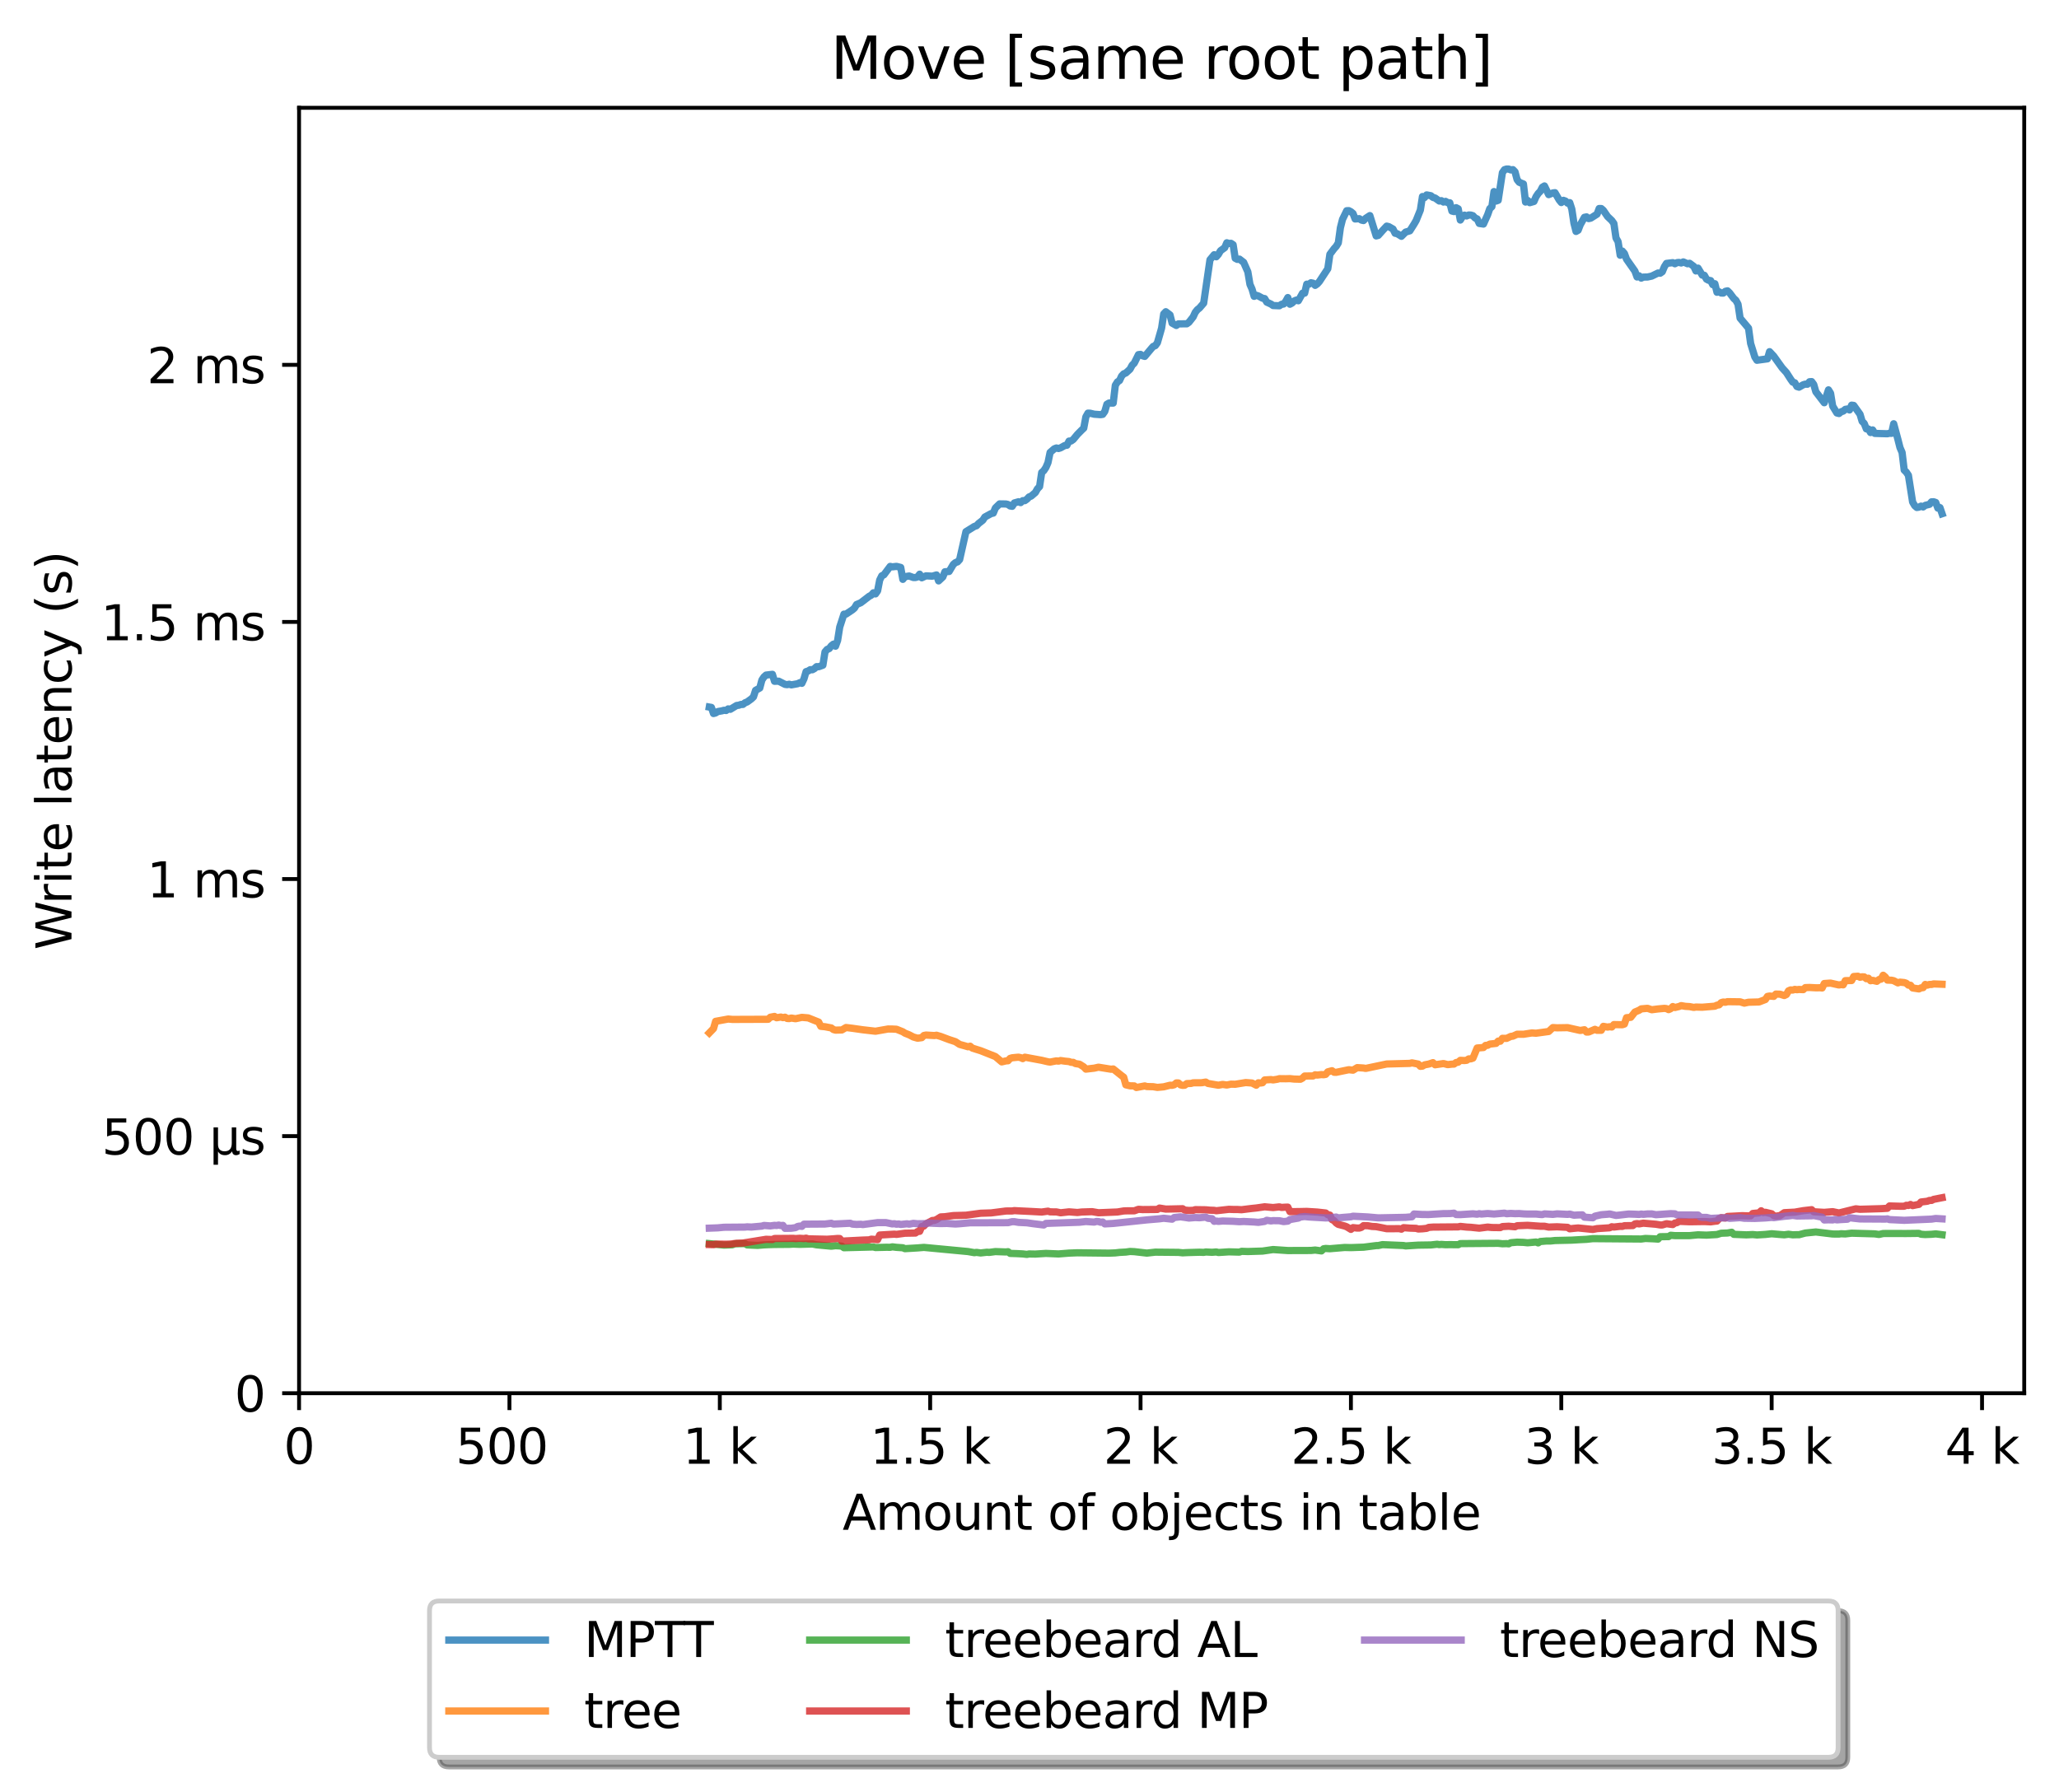 <?xml version="1.0" encoding="utf-8" standalone="no"?>
<!DOCTYPE svg PUBLIC "-//W3C//DTD SVG 1.1//EN"
  "http://www.w3.org/Graphics/SVG/1.1/DTD/svg11.dtd">
<svg xmlns:xlink="http://www.w3.org/1999/xlink" width="426.229pt" height="371.002pt" viewBox="0 0 426.229 371.002" xmlns="http://www.w3.org/2000/svg" version="1.1">
 <defs>
  <style type="text/css">*{stroke-linejoin: round; stroke-linecap: butt}</style>
 </defs>
 <g id="figure_1">
  <g id="patch_1">
   <path d="M 0 371.002 
L 426.229 371.002 
L 426.229 0 
L 0 0 
z
" style="fill: #ffffff"/>
  </g>
  <g id="axes_1">
   <g id="patch_2">
    <path d="M 61.909 288.43 
L 419.029 288.43 
L 419.029 22.318 
L 61.909 22.318 
z
" style="fill: #ffffff"/>
   </g>
   <g id="matplotlib.axis_1">
    <g id="xtick_1">
     <g id="line2d_1">
      <defs>
       <path id="mce66c0c9d0" d="M 0 0 
L 0 3.5 
" style="stroke: #000000; stroke-width: 0.8"/>
      </defs>
      <g>
       <use xlink:href="#mce66c0c9d0" x="61.909" y="288.43" style="stroke: #000000; stroke-width: 0.8"/>
      </g>
     </g>
     <g id="text_1">
      <!-- 0 -->
      <g transform="translate(58.728 303.029) scale(0.1 -0.1)">
       <defs>
        <path id="DejaVuSans-30" d="M 2034 4250 
Q 1547 4250 1301 3770 
Q 1056 3291 1056 2328 
Q 1056 1369 1301 889 
Q 1547 409 2034 409 
Q 2525 409 2770 889 
Q 3016 1369 3016 2328 
Q 3016 3291 2770 3770 
Q 2525 4250 2034 4250 
z
M 2034 4750 
Q 2819 4750 3233 4129 
Q 3647 3509 3647 2328 
Q 3647 1150 3233 529 
Q 2819 -91 2034 -91 
Q 1250 -91 836 529 
Q 422 1150 422 2328 
Q 422 3509 836 4129 
Q 1250 4750 2034 4750 
z
" transform="scale(0.016)"/>
       </defs>
       <use xlink:href="#DejaVuSans-30"/>
      </g>
     </g>
    </g>
    <g id="xtick_2">
     <g id="line2d_2">
      <g>
       <use xlink:href="#mce66c0c9d0" x="105.458" y="288.43" style="stroke: #000000; stroke-width: 0.8"/>
      </g>
     </g>
     <g id="text_2">
      <!-- 500  -->
      <g transform="translate(94.325 303.029) scale(0.1 -0.1)">
       <defs>
        <path id="DejaVuSans-35" d="M 691 4666 
L 3169 4666 
L 3169 4134 
L 1269 4134 
L 1269 2991 
Q 1406 3038 1543 3061 
Q 1681 3084 1819 3084 
Q 2600 3084 3056 2656 
Q 3513 2228 3513 1497 
Q 3513 744 3044 326 
Q 2575 -91 1722 -91 
Q 1428 -91 1123 -41 
Q 819 9 494 109 
L 494 744 
Q 775 591 1075 516 
Q 1375 441 1709 441 
Q 2250 441 2565 725 
Q 2881 1009 2881 1497 
Q 2881 1984 2565 2268 
Q 2250 2553 1709 2553 
Q 1456 2553 1204 2497 
Q 953 2441 691 2322 
L 691 4666 
z
" transform="scale(0.016)"/>
        <path id="DejaVuSans-20" transform="scale(0.016)"/>
       </defs>
       <use xlink:href="#DejaVuSans-35"/>
       <use xlink:href="#DejaVuSans-30" transform="translate(63.623 0)"/>
       <use xlink:href="#DejaVuSans-30" transform="translate(127.246 0)"/>
       <use xlink:href="#DejaVuSans-20" transform="translate(190.869 0)"/>
      </g>
     </g>
    </g>
    <g id="xtick_3">
     <g id="line2d_3">
      <g>
       <use xlink:href="#mce66c0c9d0" x="149.007" y="288.43" style="stroke: #000000; stroke-width: 0.8"/>
      </g>
     </g>
     <g id="text_3">
      <!-- 1 k -->
      <g transform="translate(141.341 303.029) scale(0.1 -0.1)">
       <defs>
        <path id="DejaVuSans-31" d="M 794 531 
L 1825 531 
L 1825 4091 
L 703 3866 
L 703 4441 
L 1819 4666 
L 2450 4666 
L 2450 531 
L 3481 531 
L 3481 0 
L 794 0 
L 794 531 
z
" transform="scale(0.016)"/>
        <path id="DejaVuSans-6b" d="M 581 4863 
L 1159 4863 
L 1159 1991 
L 2875 3500 
L 3609 3500 
L 1753 1863 
L 3688 0 
L 2938 0 
L 1159 1709 
L 1159 0 
L 581 0 
L 581 4863 
z
" transform="scale(0.016)"/>
       </defs>
       <use xlink:href="#DejaVuSans-31"/>
       <use xlink:href="#DejaVuSans-20" transform="translate(63.623 0)"/>
       <use xlink:href="#DejaVuSans-6b" transform="translate(95.41 0)"/>
      </g>
     </g>
    </g>
    <g id="xtick_4">
     <g id="line2d_4">
      <g>
       <use xlink:href="#mce66c0c9d0" x="192.555" y="288.43" style="stroke: #000000; stroke-width: 0.8"/>
      </g>
     </g>
     <g id="text_4">
      <!-- 1.5 k -->
      <g transform="translate(180.119 303.029) scale(0.1 -0.1)">
       <defs>
        <path id="DejaVuSans-2e" d="M 684 794 
L 1344 794 
L 1344 0 
L 684 0 
L 684 794 
z
" transform="scale(0.016)"/>
       </defs>
       <use xlink:href="#DejaVuSans-31"/>
       <use xlink:href="#DejaVuSans-2e" transform="translate(63.623 0)"/>
       <use xlink:href="#DejaVuSans-35" transform="translate(95.41 0)"/>
       <use xlink:href="#DejaVuSans-20" transform="translate(159.033 0)"/>
       <use xlink:href="#DejaVuSans-6b" transform="translate(190.82 0)"/>
      </g>
     </g>
    </g>
    <g id="xtick_5">
     <g id="line2d_5">
      <g>
       <use xlink:href="#mce66c0c9d0" x="236.104" y="288.43" style="stroke: #000000; stroke-width: 0.8"/>
      </g>
     </g>
     <g id="text_5">
      <!-- 2 k -->
      <g transform="translate(228.438 303.029) scale(0.1 -0.1)">
       <defs>
        <path id="DejaVuSans-32" d="M 1228 531 
L 3431 531 
L 3431 0 
L 469 0 
L 469 531 
Q 828 903 1448 1529 
Q 2069 2156 2228 2338 
Q 2531 2678 2651 2914 
Q 2772 3150 2772 3378 
Q 2772 3750 2511 3984 
Q 2250 4219 1831 4219 
Q 1534 4219 1204 4116 
Q 875 4013 500 3803 
L 500 4441 
Q 881 4594 1212 4672 
Q 1544 4750 1819 4750 
Q 2544 4750 2975 4387 
Q 3406 4025 3406 3419 
Q 3406 3131 3298 2873 
Q 3191 2616 2906 2266 
Q 2828 2175 2409 1742 
Q 1991 1309 1228 531 
z
" transform="scale(0.016)"/>
       </defs>
       <use xlink:href="#DejaVuSans-32"/>
       <use xlink:href="#DejaVuSans-20" transform="translate(63.623 0)"/>
       <use xlink:href="#DejaVuSans-6b" transform="translate(95.41 0)"/>
      </g>
     </g>
    </g>
    <g id="xtick_6">
     <g id="line2d_6">
      <g>
       <use xlink:href="#mce66c0c9d0" x="279.652" y="288.43" style="stroke: #000000; stroke-width: 0.8"/>
      </g>
     </g>
     <g id="text_6">
      <!-- 2.5 k -->
      <g transform="translate(267.216 303.029) scale(0.1 -0.1)">
       <use xlink:href="#DejaVuSans-32"/>
       <use xlink:href="#DejaVuSans-2e" transform="translate(63.623 0)"/>
       <use xlink:href="#DejaVuSans-35" transform="translate(95.41 0)"/>
       <use xlink:href="#DejaVuSans-20" transform="translate(159.033 0)"/>
       <use xlink:href="#DejaVuSans-6b" transform="translate(190.82 0)"/>
      </g>
     </g>
    </g>
    <g id="xtick_7">
     <g id="line2d_7">
      <g>
       <use xlink:href="#mce66c0c9d0" x="323.201" y="288.43" style="stroke: #000000; stroke-width: 0.8"/>
      </g>
     </g>
     <g id="text_7">
      <!-- 3 k -->
      <g transform="translate(315.535 303.029) scale(0.1 -0.1)">
       <defs>
        <path id="DejaVuSans-33" d="M 2597 2516 
Q 3050 2419 3304 2112 
Q 3559 1806 3559 1356 
Q 3559 666 3084 287 
Q 2609 -91 1734 -91 
Q 1441 -91 1130 -33 
Q 819 25 488 141 
L 488 750 
Q 750 597 1062 519 
Q 1375 441 1716 441 
Q 2309 441 2620 675 
Q 2931 909 2931 1356 
Q 2931 1769 2642 2001 
Q 2353 2234 1838 2234 
L 1294 2234 
L 1294 2753 
L 1863 2753 
Q 2328 2753 2575 2939 
Q 2822 3125 2822 3475 
Q 2822 3834 2567 4026 
Q 2313 4219 1838 4219 
Q 1578 4219 1281 4162 
Q 984 4106 628 3988 
L 628 4550 
Q 988 4650 1302 4700 
Q 1616 4750 1894 4750 
Q 2613 4750 3031 4423 
Q 3450 4097 3450 3541 
Q 3450 3153 3228 2886 
Q 3006 2619 2597 2516 
z
" transform="scale(0.016)"/>
       </defs>
       <use xlink:href="#DejaVuSans-33"/>
       <use xlink:href="#DejaVuSans-20" transform="translate(63.623 0)"/>
       <use xlink:href="#DejaVuSans-6b" transform="translate(95.41 0)"/>
      </g>
     </g>
    </g>
    <g id="xtick_8">
     <g id="line2d_8">
      <g>
       <use xlink:href="#mce66c0c9d0" x="366.749" y="288.43" style="stroke: #000000; stroke-width: 0.8"/>
      </g>
     </g>
     <g id="text_8">
      <!-- 3.5 k -->
      <g transform="translate(354.313 303.029) scale(0.1 -0.1)">
       <use xlink:href="#DejaVuSans-33"/>
       <use xlink:href="#DejaVuSans-2e" transform="translate(63.623 0)"/>
       <use xlink:href="#DejaVuSans-35" transform="translate(95.41 0)"/>
       <use xlink:href="#DejaVuSans-20" transform="translate(159.033 0)"/>
       <use xlink:href="#DejaVuSans-6b" transform="translate(190.82 0)"/>
      </g>
     </g>
    </g>
    <g id="xtick_9">
     <g id="line2d_9">
      <g>
       <use xlink:href="#mce66c0c9d0" x="410.298" y="288.43" style="stroke: #000000; stroke-width: 0.8"/>
      </g>
     </g>
     <g id="text_9">
      <!-- 4 k -->
      <g transform="translate(402.632 303.029) scale(0.1 -0.1)">
       <defs>
        <path id="DejaVuSans-34" d="M 2419 4116 
L 825 1625 
L 2419 1625 
L 2419 4116 
z
M 2253 4666 
L 3047 4666 
L 3047 1625 
L 3713 1625 
L 3713 1100 
L 3047 1100 
L 3047 0 
L 2419 0 
L 2419 1100 
L 313 1100 
L 313 1709 
L 2253 4666 
z
" transform="scale(0.016)"/>
       </defs>
       <use xlink:href="#DejaVuSans-34"/>
       <use xlink:href="#DejaVuSans-20" transform="translate(63.623 0)"/>
       <use xlink:href="#DejaVuSans-6b" transform="translate(95.41 0)"/>
      </g>
     </g>
    </g>
    <g id="text_10">
     <!-- Amount of objects in table -->
     <g transform="translate(174.411 316.707) scale(0.1 -0.1)">
      <defs>
       <path id="DejaVuSans-41" d="M 2188 4044 
L 1331 1722 
L 3047 1722 
L 2188 4044 
z
M 1831 4666 
L 2547 4666 
L 4325 0 
L 3669 0 
L 3244 1197 
L 1141 1197 
L 716 0 
L 50 0 
L 1831 4666 
z
" transform="scale(0.016)"/>
       <path id="DejaVuSans-6d" d="M 3328 2828 
Q 3544 3216 3844 3400 
Q 4144 3584 4550 3584 
Q 5097 3584 5394 3201 
Q 5691 2819 5691 2113 
L 5691 0 
L 5113 0 
L 5113 2094 
Q 5113 2597 4934 2840 
Q 4756 3084 4391 3084 
Q 3944 3084 3684 2787 
Q 3425 2491 3425 1978 
L 3425 0 
L 2847 0 
L 2847 2094 
Q 2847 2600 2669 2842 
Q 2491 3084 2119 3084 
Q 1678 3084 1418 2786 
Q 1159 2488 1159 1978 
L 1159 0 
L 581 0 
L 581 3500 
L 1159 3500 
L 1159 2956 
Q 1356 3278 1631 3431 
Q 1906 3584 2284 3584 
Q 2666 3584 2933 3390 
Q 3200 3197 3328 2828 
z
" transform="scale(0.016)"/>
       <path id="DejaVuSans-6f" d="M 1959 3097 
Q 1497 3097 1228 2736 
Q 959 2375 959 1747 
Q 959 1119 1226 758 
Q 1494 397 1959 397 
Q 2419 397 2687 759 
Q 2956 1122 2956 1747 
Q 2956 2369 2687 2733 
Q 2419 3097 1959 3097 
z
M 1959 3584 
Q 2709 3584 3137 3096 
Q 3566 2609 3566 1747 
Q 3566 888 3137 398 
Q 2709 -91 1959 -91 
Q 1206 -91 779 398 
Q 353 888 353 1747 
Q 353 2609 779 3096 
Q 1206 3584 1959 3584 
z
" transform="scale(0.016)"/>
       <path id="DejaVuSans-75" d="M 544 1381 
L 544 3500 
L 1119 3500 
L 1119 1403 
Q 1119 906 1312 657 
Q 1506 409 1894 409 
Q 2359 409 2629 706 
Q 2900 1003 2900 1516 
L 2900 3500 
L 3475 3500 
L 3475 0 
L 2900 0 
L 2900 538 
Q 2691 219 2414 64 
Q 2138 -91 1772 -91 
Q 1169 -91 856 284 
Q 544 659 544 1381 
z
M 1991 3584 
L 1991 3584 
z
" transform="scale(0.016)"/>
       <path id="DejaVuSans-6e" d="M 3513 2113 
L 3513 0 
L 2938 0 
L 2938 2094 
Q 2938 2591 2744 2837 
Q 2550 3084 2163 3084 
Q 1697 3084 1428 2787 
Q 1159 2491 1159 1978 
L 1159 0 
L 581 0 
L 581 3500 
L 1159 3500 
L 1159 2956 
Q 1366 3272 1645 3428 
Q 1925 3584 2291 3584 
Q 2894 3584 3203 3211 
Q 3513 2838 3513 2113 
z
" transform="scale(0.016)"/>
       <path id="DejaVuSans-74" d="M 1172 4494 
L 1172 3500 
L 2356 3500 
L 2356 3053 
L 1172 3053 
L 1172 1153 
Q 1172 725 1289 603 
Q 1406 481 1766 481 
L 2356 481 
L 2356 0 
L 1766 0 
Q 1100 0 847 248 
Q 594 497 594 1153 
L 594 3053 
L 172 3053 
L 172 3500 
L 594 3500 
L 594 4494 
L 1172 4494 
z
" transform="scale(0.016)"/>
       <path id="DejaVuSans-66" d="M 2375 4863 
L 2375 4384 
L 1825 4384 
Q 1516 4384 1395 4259 
Q 1275 4134 1275 3809 
L 1275 3500 
L 2222 3500 
L 2222 3053 
L 1275 3053 
L 1275 0 
L 697 0 
L 697 3053 
L 147 3053 
L 147 3500 
L 697 3500 
L 697 3744 
Q 697 4328 969 4595 
Q 1241 4863 1831 4863 
L 2375 4863 
z
" transform="scale(0.016)"/>
       <path id="DejaVuSans-62" d="M 3116 1747 
Q 3116 2381 2855 2742 
Q 2594 3103 2138 3103 
Q 1681 3103 1420 2742 
Q 1159 2381 1159 1747 
Q 1159 1113 1420 752 
Q 1681 391 2138 391 
Q 2594 391 2855 752 
Q 3116 1113 3116 1747 
z
M 1159 2969 
Q 1341 3281 1617 3432 
Q 1894 3584 2278 3584 
Q 2916 3584 3314 3078 
Q 3713 2572 3713 1747 
Q 3713 922 3314 415 
Q 2916 -91 2278 -91 
Q 1894 -91 1617 61 
Q 1341 213 1159 525 
L 1159 0 
L 581 0 
L 581 4863 
L 1159 4863 
L 1159 2969 
z
" transform="scale(0.016)"/>
       <path id="DejaVuSans-6a" d="M 603 3500 
L 1178 3500 
L 1178 -63 
Q 1178 -731 923 -1031 
Q 669 -1331 103 -1331 
L -116 -1331 
L -116 -844 
L 38 -844 
Q 366 -844 484 -692 
Q 603 -541 603 -63 
L 603 3500 
z
M 603 4863 
L 1178 4863 
L 1178 4134 
L 603 4134 
L 603 4863 
z
" transform="scale(0.016)"/>
       <path id="DejaVuSans-65" d="M 3597 1894 
L 3597 1613 
L 953 1613 
Q 991 1019 1311 708 
Q 1631 397 2203 397 
Q 2534 397 2845 478 
Q 3156 559 3463 722 
L 3463 178 
Q 3153 47 2828 -22 
Q 2503 -91 2169 -91 
Q 1331 -91 842 396 
Q 353 884 353 1716 
Q 353 2575 817 3079 
Q 1281 3584 2069 3584 
Q 2775 3584 3186 3129 
Q 3597 2675 3597 1894 
z
M 3022 2063 
Q 3016 2534 2758 2815 
Q 2500 3097 2075 3097 
Q 1594 3097 1305 2825 
Q 1016 2553 972 2059 
L 3022 2063 
z
" transform="scale(0.016)"/>
       <path id="DejaVuSans-63" d="M 3122 3366 
L 3122 2828 
Q 2878 2963 2633 3030 
Q 2388 3097 2138 3097 
Q 1578 3097 1268 2742 
Q 959 2388 959 1747 
Q 959 1106 1268 751 
Q 1578 397 2138 397 
Q 2388 397 2633 464 
Q 2878 531 3122 666 
L 3122 134 
Q 2881 22 2623 -34 
Q 2366 -91 2075 -91 
Q 1284 -91 818 406 
Q 353 903 353 1747 
Q 353 2603 823 3093 
Q 1294 3584 2113 3584 
Q 2378 3584 2631 3529 
Q 2884 3475 3122 3366 
z
" transform="scale(0.016)"/>
       <path id="DejaVuSans-73" d="M 2834 3397 
L 2834 2853 
Q 2591 2978 2328 3040 
Q 2066 3103 1784 3103 
Q 1356 3103 1142 2972 
Q 928 2841 928 2578 
Q 928 2378 1081 2264 
Q 1234 2150 1697 2047 
L 1894 2003 
Q 2506 1872 2764 1633 
Q 3022 1394 3022 966 
Q 3022 478 2636 193 
Q 2250 -91 1575 -91 
Q 1294 -91 989 -36 
Q 684 19 347 128 
L 347 722 
Q 666 556 975 473 
Q 1284 391 1588 391 
Q 1994 391 2212 530 
Q 2431 669 2431 922 
Q 2431 1156 2273 1281 
Q 2116 1406 1581 1522 
L 1381 1569 
Q 847 1681 609 1914 
Q 372 2147 372 2553 
Q 372 3047 722 3315 
Q 1072 3584 1716 3584 
Q 2034 3584 2315 3537 
Q 2597 3491 2834 3397 
z
" transform="scale(0.016)"/>
       <path id="DejaVuSans-69" d="M 603 3500 
L 1178 3500 
L 1178 0 
L 603 0 
L 603 3500 
z
M 603 4863 
L 1178 4863 
L 1178 4134 
L 603 4134 
L 603 4863 
z
" transform="scale(0.016)"/>
       <path id="DejaVuSans-61" d="M 2194 1759 
Q 1497 1759 1228 1600 
Q 959 1441 959 1056 
Q 959 750 1161 570 
Q 1363 391 1709 391 
Q 2188 391 2477 730 
Q 2766 1069 2766 1631 
L 2766 1759 
L 2194 1759 
z
M 3341 1997 
L 3341 0 
L 2766 0 
L 2766 531 
Q 2569 213 2275 61 
Q 1981 -91 1556 -91 
Q 1019 -91 701 211 
Q 384 513 384 1019 
Q 384 1609 779 1909 
Q 1175 2209 1959 2209 
L 2766 2209 
L 2766 2266 
Q 2766 2663 2505 2880 
Q 2244 3097 1772 3097 
Q 1472 3097 1187 3025 
Q 903 2953 641 2809 
L 641 3341 
Q 956 3463 1253 3523 
Q 1550 3584 1831 3584 
Q 2591 3584 2966 3190 
Q 3341 2797 3341 1997 
z
" transform="scale(0.016)"/>
       <path id="DejaVuSans-6c" d="M 603 4863 
L 1178 4863 
L 1178 0 
L 603 0 
L 603 4863 
z
" transform="scale(0.016)"/>
      </defs>
      <use xlink:href="#DejaVuSans-41"/>
      <use xlink:href="#DejaVuSans-6d" transform="translate(68.408 0)"/>
      <use xlink:href="#DejaVuSans-6f" transform="translate(165.82 0)"/>
      <use xlink:href="#DejaVuSans-75" transform="translate(227.002 0)"/>
      <use xlink:href="#DejaVuSans-6e" transform="translate(290.381 0)"/>
      <use xlink:href="#DejaVuSans-74" transform="translate(353.76 0)"/>
      <use xlink:href="#DejaVuSans-20" transform="translate(392.969 0)"/>
      <use xlink:href="#DejaVuSans-6f" transform="translate(424.756 0)"/>
      <use xlink:href="#DejaVuSans-66" transform="translate(485.938 0)"/>
      <use xlink:href="#DejaVuSans-20" transform="translate(521.143 0)"/>
      <use xlink:href="#DejaVuSans-6f" transform="translate(552.93 0)"/>
      <use xlink:href="#DejaVuSans-62" transform="translate(614.111 0)"/>
      <use xlink:href="#DejaVuSans-6a" transform="translate(677.588 0)"/>
      <use xlink:href="#DejaVuSans-65" transform="translate(705.371 0)"/>
      <use xlink:href="#DejaVuSans-63" transform="translate(766.895 0)"/>
      <use xlink:href="#DejaVuSans-74" transform="translate(821.875 0)"/>
      <use xlink:href="#DejaVuSans-73" transform="translate(861.084 0)"/>
      <use xlink:href="#DejaVuSans-20" transform="translate(913.184 0)"/>
      <use xlink:href="#DejaVuSans-69" transform="translate(944.971 0)"/>
      <use xlink:href="#DejaVuSans-6e" transform="translate(972.754 0)"/>
      <use xlink:href="#DejaVuSans-20" transform="translate(1036.133 0)"/>
      <use xlink:href="#DejaVuSans-74" transform="translate(1067.92 0)"/>
      <use xlink:href="#DejaVuSans-61" transform="translate(1107.129 0)"/>
      <use xlink:href="#DejaVuSans-62" transform="translate(1168.408 0)"/>
      <use xlink:href="#DejaVuSans-6c" transform="translate(1231.885 0)"/>
      <use xlink:href="#DejaVuSans-65" transform="translate(1259.668 0)"/>
     </g>
    </g>
   </g>
   <g id="matplotlib.axis_2">
    <g id="ytick_1">
     <g id="line2d_10">
      <defs>
       <path id="m3e8bad5f72" d="M 0 0 
L -3.5 0 
" style="stroke: #000000; stroke-width: 0.8"/>
      </defs>
      <g>
       <use xlink:href="#m3e8bad5f72" x="61.909" y="288.43" style="stroke: #000000; stroke-width: 0.8"/>
      </g>
     </g>
     <g id="text_11">
      <!-- 0 -->
      <g transform="translate(48.547 292.229) scale(0.1 -0.1)">
       <use xlink:href="#DejaVuSans-30"/>
      </g>
     </g>
    </g>
    <g id="ytick_2">
     <g id="line2d_11">
      <g>
       <use xlink:href="#m3e8bad5f72" x="61.909" y="235.206" style="stroke: #000000; stroke-width: 0.8"/>
      </g>
     </g>
     <g id="text_12">
      <!-- 500 µs -->
      <g transform="translate(21.072 239.005) scale(0.1 -0.1)">
       <defs>
        <path id="DejaVuSans-b5" d="M 544 -1331 
L 544 3500 
L 1119 3500 
L 1119 1325 
Q 1119 872 1334 640 
Q 1550 409 1972 409 
Q 2434 409 2667 671 
Q 2900 934 2900 1459 
L 2900 3500 
L 3475 3500 
L 3475 806 
Q 3475 619 3529 530 
Q 3584 441 3700 441 
Q 3728 441 3778 458 
Q 3828 475 3916 513 
L 3916 50 
Q 3788 -22 3673 -56 
Q 3559 -91 3450 -91 
Q 3234 -91 3106 31 
Q 2978 153 2931 403 
Q 2775 156 2548 32 
Q 2322 -91 2016 -91 
Q 1697 -91 1473 31 
Q 1250 153 1119 397 
L 1119 -1331 
L 544 -1331 
z
" transform="scale(0.016)"/>
       </defs>
       <use xlink:href="#DejaVuSans-35"/>
       <use xlink:href="#DejaVuSans-30" transform="translate(63.623 0)"/>
       <use xlink:href="#DejaVuSans-30" transform="translate(127.246 0)"/>
       <use xlink:href="#DejaVuSans-20" transform="translate(190.869 0)"/>
       <use xlink:href="#DejaVuSans-b5" transform="translate(222.656 0)"/>
       <use xlink:href="#DejaVuSans-73" transform="translate(286.279 0)"/>
      </g>
     </g>
    </g>
    <g id="ytick_3">
     <g id="line2d_12">
      <g>
       <use xlink:href="#m3e8bad5f72" x="61.909" y="181.981" style="stroke: #000000; stroke-width: 0.8"/>
      </g>
     </g>
     <g id="text_13">
      <!-- 1 ms -->
      <g transform="translate(30.419 185.781) scale(0.1 -0.1)">
       <use xlink:href="#DejaVuSans-31"/>
       <use xlink:href="#DejaVuSans-20" transform="translate(63.623 0)"/>
       <use xlink:href="#DejaVuSans-6d" transform="translate(95.41 0)"/>
       <use xlink:href="#DejaVuSans-73" transform="translate(192.822 0)"/>
      </g>
     </g>
    </g>
    <g id="ytick_4">
     <g id="line2d_13">
      <g>
       <use xlink:href="#m3e8bad5f72" x="61.909" y="128.757" style="stroke: #000000; stroke-width: 0.8"/>
      </g>
     </g>
     <g id="text_14">
      <!-- 1.5 ms -->
      <g transform="translate(20.878 132.556) scale(0.1 -0.1)">
       <use xlink:href="#DejaVuSans-31"/>
       <use xlink:href="#DejaVuSans-2e" transform="translate(63.623 0)"/>
       <use xlink:href="#DejaVuSans-35" transform="translate(95.41 0)"/>
       <use xlink:href="#DejaVuSans-20" transform="translate(159.033 0)"/>
       <use xlink:href="#DejaVuSans-6d" transform="translate(190.82 0)"/>
       <use xlink:href="#DejaVuSans-73" transform="translate(288.232 0)"/>
      </g>
     </g>
    </g>
    <g id="ytick_5">
     <g id="line2d_14">
      <g>
       <use xlink:href="#m3e8bad5f72" x="61.909" y="75.533" style="stroke: #000000; stroke-width: 0.8"/>
      </g>
     </g>
     <g id="text_15">
      <!-- 2 ms -->
      <g transform="translate(30.419 79.332) scale(0.1 -0.1)">
       <use xlink:href="#DejaVuSans-32"/>
       <use xlink:href="#DejaVuSans-20" transform="translate(63.623 0)"/>
       <use xlink:href="#DejaVuSans-6d" transform="translate(95.41 0)"/>
       <use xlink:href="#DejaVuSans-73" transform="translate(192.822 0)"/>
      </g>
     </g>
    </g>
    <g id="text_16">
     <!-- Write latency (s) -->
     <g transform="translate(14.798 196.626) rotate(-90) scale(0.1 -0.1)">
      <defs>
       <path id="DejaVuSans-57" d="M 213 4666 
L 850 4666 
L 1831 722 
L 2809 4666 
L 3519 4666 
L 4500 722 
L 5478 4666 
L 6119 4666 
L 4947 0 
L 4153 0 
L 3169 4050 
L 2175 0 
L 1381 0 
L 213 4666 
z
" transform="scale(0.016)"/>
       <path id="DejaVuSans-72" d="M 2631 2963 
Q 2534 3019 2420 3045 
Q 2306 3072 2169 3072 
Q 1681 3072 1420 2755 
Q 1159 2438 1159 1844 
L 1159 0 
L 581 0 
L 581 3500 
L 1159 3500 
L 1159 2956 
Q 1341 3275 1631 3429 
Q 1922 3584 2338 3584 
Q 2397 3584 2469 3576 
Q 2541 3569 2628 3553 
L 2631 2963 
z
" transform="scale(0.016)"/>
       <path id="DejaVuSans-79" d="M 2059 -325 
Q 1816 -950 1584 -1140 
Q 1353 -1331 966 -1331 
L 506 -1331 
L 506 -850 
L 844 -850 
Q 1081 -850 1212 -737 
Q 1344 -625 1503 -206 
L 1606 56 
L 191 3500 
L 800 3500 
L 1894 763 
L 2988 3500 
L 3597 3500 
L 2059 -325 
z
" transform="scale(0.016)"/>
       <path id="DejaVuSans-28" d="M 1984 4856 
Q 1566 4138 1362 3434 
Q 1159 2731 1159 2009 
Q 1159 1288 1364 580 
Q 1569 -128 1984 -844 
L 1484 -844 
Q 1016 -109 783 600 
Q 550 1309 550 2009 
Q 550 2706 781 3412 
Q 1013 4119 1484 4856 
L 1984 4856 
z
" transform="scale(0.016)"/>
       <path id="DejaVuSans-29" d="M 513 4856 
L 1013 4856 
Q 1481 4119 1714 3412 
Q 1947 2706 1947 2009 
Q 1947 1309 1714 600 
Q 1481 -109 1013 -844 
L 513 -844 
Q 928 -128 1133 580 
Q 1338 1288 1338 2009 
Q 1338 2731 1133 3434 
Q 928 4138 513 4856 
z
" transform="scale(0.016)"/>
      </defs>
      <use xlink:href="#DejaVuSans-57"/>
      <use xlink:href="#DejaVuSans-72" transform="translate(94.377 0)"/>
      <use xlink:href="#DejaVuSans-69" transform="translate(135.49 0)"/>
      <use xlink:href="#DejaVuSans-74" transform="translate(163.273 0)"/>
      <use xlink:href="#DejaVuSans-65" transform="translate(202.482 0)"/>
      <use xlink:href="#DejaVuSans-20" transform="translate(264.006 0)"/>
      <use xlink:href="#DejaVuSans-6c" transform="translate(295.793 0)"/>
      <use xlink:href="#DejaVuSans-61" transform="translate(323.576 0)"/>
      <use xlink:href="#DejaVuSans-74" transform="translate(384.855 0)"/>
      <use xlink:href="#DejaVuSans-65" transform="translate(424.064 0)"/>
      <use xlink:href="#DejaVuSans-6e" transform="translate(485.588 0)"/>
      <use xlink:href="#DejaVuSans-63" transform="translate(548.967 0)"/>
      <use xlink:href="#DejaVuSans-79" transform="translate(603.947 0)"/>
      <use xlink:href="#DejaVuSans-20" transform="translate(663.127 0)"/>
      <use xlink:href="#DejaVuSans-28" transform="translate(694.914 0)"/>
      <use xlink:href="#DejaVuSans-73" transform="translate(733.928 0)"/>
      <use xlink:href="#DejaVuSans-29" transform="translate(786.027 0)"/>
     </g>
    </g>
   </g>
   <g id="line2d_15">
    <path d="M 146.829 146.377 
L 147.265 146.452 
L 147.7 147.718 
L 148.136 147.601 
L 148.571 147.316 
L 149.442 147.163 
L 149.877 147.041 
L 150.313 147.092 
L 150.748 146.757 
L 151.184 146.845 
L 152.49 146.053 
L 152.926 146.006 
L 153.361 145.844 
L 153.797 145.833 
L 154.232 145.485 
L 154.668 145.322 
L 155.539 144.688 
L 155.974 144.269 
L 156.41 142.917 
L 157.281 142.437 
L 157.716 140.788 
L 158.152 140.139 
L 158.587 139.757 
L 159.894 139.601 
L 160.329 141.041 
L 161.2 141.024 
L 162.507 141.686 
L 162.942 141.744 
L 163.378 141.653 
L 163.813 141.786 
L 165.119 141.548 
L 165.555 141.337 
L 165.99 141.466 
L 166.426 140.535 
L 166.861 139.045 
L 167.297 138.915 
L 167.732 138.639 
L 168.168 138.655 
L 168.603 138.413 
L 169.039 138.011 
L 169.474 138.029 
L 170.345 137.714 
L 170.781 134.957 
L 171.216 134.452 
L 171.652 134.275 
L 172.087 133.701 
L 172.523 133.359 
L 172.958 133.78 
L 173.394 132.586 
L 173.829 129.826 
L 174.7 127.142 
L 175.136 127.135 
L 176.442 126.263 
L 176.878 125.891 
L 177.313 125.152 
L 178.184 124.785 
L 179.926 123.447 
L 180.361 123.22 
L 180.797 122.728 
L 181.232 122.955 
L 181.668 122.333 
L 182.103 120.084 
L 182.539 119.202 
L 182.974 119 
L 184.281 117.256 
L 184.716 117.355 
L 185.587 117.252 
L 186.458 117.475 
L 186.894 119.94 
L 187.329 119.393 
L 188.2 119.243 
L 189.071 119.562 
L 189.507 119.558 
L 189.942 119.435 
L 190.378 118.872 
L 190.813 119.617 
L 191.684 119.212 
L 192.991 119.281 
L 193.862 119.028 
L 194.297 120.262 
L 195.168 119.449 
L 195.603 118.371 
L 196.474 118.309 
L 197.345 116.847 
L 197.781 116.477 
L 198.216 116.325 
L 198.652 115.848 
L 199.958 110.068 
L 201.7 108.987 
L 202.136 108.847 
L 202.571 108.382 
L 203.442 107.7 
L 203.878 107.032 
L 205.184 106.321 
L 205.62 106.225 
L 206.055 105.163 
L 206.926 104.321 
L 208.233 104.34 
L 208.668 104.441 
L 209.104 104.749 
L 209.539 104.817 
L 209.974 104.121 
L 210.845 103.876 
L 211.281 104.055 
L 211.716 103.648 
L 212.152 103.646 
L 212.587 103.339 
L 213.023 102.88 
L 213.458 102.709 
L 214.329 101.962 
L 214.765 101.194 
L 215.2 100.738 
L 215.636 97.825 
L 216.071 97.443 
L 216.507 96.784 
L 216.942 95.778 
L 217.378 93.665 
L 218.249 92.91 
L 218.684 92.743 
L 219.12 92.854 
L 219.555 92.712 
L 220.426 92.226 
L 220.862 92.177 
L 221.297 91.319 
L 221.733 91.293 
L 222.168 90.983 
L 223.039 89.929 
L 223.91 89.047 
L 224.346 88.636 
L 224.781 86.296 
L 225.216 85.533 
L 225.652 85.545 
L 226.523 85.753 
L 227.829 85.846 
L 228.265 85.784 
L 228.7 85.178 
L 229.136 83.695 
L 229.571 83.441 
L 230.442 83.449 
L 230.878 79.774 
L 231.313 79.071 
L 231.749 78.784 
L 232.184 77.851 
L 232.62 77.389 
L 233.055 77.228 
L 233.926 76.428 
L 234.362 75.608 
L 234.797 75.183 
L 235.668 73.418 
L 236.104 73.367 
L 236.539 73.665 
L 236.975 73.783 
L 238.281 72.221 
L 238.717 71.725 
L 239.152 71.561 
L 239.588 70.967 
L 240.458 67.936 
L 240.894 64.997 
L 241.329 64.535 
L 242.2 65.198 
L 242.636 66.897 
L 243.507 67.38 
L 243.942 67.05 
L 245.684 67.036 
L 246.12 66.719 
L 246.991 65.612 
L 247.426 64.665 
L 247.862 64.117 
L 248.297 63.774 
L 249.168 62.765 
L 250.475 53.78 
L 251.346 52.732 
L 251.781 53.159 
L 252.217 52.656 
L 252.652 51.91 
L 253.523 51.279 
L 253.959 50.262 
L 254.394 50.402 
L 254.83 50.373 
L 255.265 50.665 
L 255.7 53.47 
L 256.136 53.696 
L 256.571 53.638 
L 257.442 54.31 
L 258.313 56.279 
L 258.749 58.867 
L 259.184 59.855 
L 259.62 61.352 
L 260.055 61.13 
L 260.491 61.271 
L 261.362 61.743 
L 261.797 61.815 
L 262.233 62.552 
L 263.104 62.952 
L 263.539 63.252 
L 264.846 63.305 
L 265.281 63 
L 265.717 62.943 
L 266.152 62.392 
L 266.588 61.605 
L 267.023 62.981 
L 267.459 62.745 
L 267.894 62.321 
L 268.33 62.127 
L 268.765 62.265 
L 269.636 60.699 
L 270.072 60.692 
L 270.507 58.831 
L 270.942 58.852 
L 271.378 58.537 
L 271.813 58.628 
L 272.249 59.08 
L 272.684 58.773 
L 273.12 58.288 
L 274.862 55.643 
L 275.297 52.645 
L 276.168 51.483 
L 276.604 51.002 
L 277.039 50.292 
L 277.475 47.132 
L 277.91 45.418 
L 278.781 43.623 
L 279.217 43.611 
L 279.652 43.837 
L 280.088 44.2 
L 280.523 45.334 
L 281.394 45.271 
L 281.83 45.569 
L 282.265 45.657 
L 282.701 45.203 
L 283.572 44.633 
L 284.878 48.842 
L 285.314 48.73 
L 286.184 47.748 
L 287.055 46.813 
L 287.491 46.918 
L 288.362 47.419 
L 288.797 48.292 
L 289.233 48.38 
L 290.104 48.92 
L 290.975 48.047 
L 291.846 47.785 
L 292.717 46.408 
L 293.152 45.658 
L 294.023 43.495 
L 294.459 40.69 
L 294.894 40.898 
L 295.33 40.351 
L 296.201 40.519 
L 296.636 40.872 
L 297.072 40.989 
L 297.943 41.615 
L 298.378 41.542 
L 298.814 41.835 
L 299.249 41.691 
L 299.685 41.957 
L 300.12 41.982 
L 300.556 43.692 
L 300.991 43.803 
L 301.426 42.998 
L 301.862 43.224 
L 302.297 45.555 
L 302.733 44.859 
L 303.168 44.534 
L 303.604 44.708 
L 304.039 44.506 
L 304.475 44.524 
L 304.91 44.656 
L 305.346 45.131 
L 305.781 45.317 
L 306.217 46.258 
L 307.088 46.386 
L 307.959 44.444 
L 308.394 43.201 
L 308.83 42.787 
L 309.265 39.66 
L 309.701 41.625 
L 310.136 41.469 
L 311.007 35.747 
L 311.443 35.127 
L 311.878 34.99 
L 312.314 35.001 
L 312.749 35.177 
L 313.185 35.121 
L 313.62 35.572 
L 314.056 37.198 
L 314.491 37.736 
L 315.362 38.088 
L 315.798 41.829 
L 316.233 41.488 
L 316.668 41.96 
L 317.539 41.71 
L 317.975 40.714 
L 318.41 40.063 
L 318.846 39.612 
L 319.281 38.761 
L 319.717 38.497 
L 320.588 40.292 
L 321.459 39.946 
L 321.894 39.889 
L 322.765 41.392 
L 323.201 41.93 
L 323.636 41.471 
L 324.072 41.629 
L 324.507 42.058 
L 324.943 41.947 
L 325.378 43.283 
L 325.814 46.201 
L 326.249 47.914 
L 326.685 47.667 
L 327.12 46.542 
L 327.991 44.989 
L 328.427 44.9 
L 328.862 45.257 
L 329.298 45.163 
L 330.604 44.332 
L 331.04 43.169 
L 331.475 43.173 
L 331.91 43.559 
L 332.781 44.824 
L 333.652 45.657 
L 334.088 46.269 
L 334.523 49.263 
L 334.959 50.031 
L 335.394 52.842 
L 335.83 51.973 
L 336.265 52.47 
L 336.701 53.651 
L 338.443 56.135 
L 338.878 57.342 
L 339.314 57.102 
L 339.749 57.577 
L 340.185 57.365 
L 341.056 57.348 
L 341.927 57.156 
L 343.233 56.518 
L 343.669 56.564 
L 344.104 56.257 
L 344.54 55.22 
L 344.975 54.533 
L 346.281 54.377 
L 346.717 54.604 
L 347.152 54.368 
L 347.588 54.329 
L 348.023 54.446 
L 348.459 54.22 
L 349.33 54.602 
L 349.765 54.509 
L 350.636 55.158 
L 351.072 56.095 
L 351.507 55.509 
L 352.378 56.955 
L 352.814 56.994 
L 353.249 57.783 
L 353.685 58.024 
L 354.12 58.095 
L 354.556 58.935 
L 354.991 58.736 
L 355.427 60.508 
L 355.862 60.405 
L 356.298 60.662 
L 356.733 60.675 
L 357.169 60.309 
L 357.604 60.209 
L 358.04 60.631 
L 358.911 61.789 
L 359.346 62.179 
L 359.782 62.98 
L 360.217 65.867 
L 361.959 67.937 
L 362.394 71.099 
L 363.265 73.906 
L 363.701 74.584 
L 365.878 74.29 
L 366.314 72.804 
L 367.185 73.737 
L 368.927 76.17 
L 369.798 77.128 
L 370.669 78.489 
L 371.104 79.102 
L 371.54 79.249 
L 371.975 80.017 
L 372.411 80.155 
L 373.282 79.656 
L 373.717 79.526 
L 374.153 79.545 
L 374.588 79.03 
L 375.024 79.001 
L 375.459 79.597 
L 375.895 81.109 
L 377.636 83.379 
L 378.507 80.712 
L 378.943 81.414 
L 379.378 84.075 
L 380.249 85.498 
L 380.685 85.61 
L 381.12 85.243 
L 381.556 85.116 
L 381.991 84.748 
L 382.427 84.671 
L 382.862 84.871 
L 383.298 83.881 
L 383.733 83.934 
L 385.04 85.766 
L 385.475 87.226 
L 385.911 87.671 
L 386.346 88.788 
L 386.782 88.814 
L 387.217 89.546 
L 387.653 89.006 
L 388.088 89.724 
L 390.701 89.799 
L 391.137 89.698 
L 391.572 89.717 
L 392.007 87.729 
L 392.878 90.953 
L 393.314 92.672 
L 393.749 93.677 
L 394.185 97.32 
L 394.62 97.747 
L 395.056 98.395 
L 395.927 103.941 
L 396.362 104.682 
L 396.798 105.061 
L 397.233 104.993 
L 397.669 104.782 
L 398.104 104.955 
L 398.54 104.621 
L 399.411 104.411 
L 399.846 103.892 
L 400.282 103.876 
L 400.717 104.028 
L 401.153 105.196 
L 401.588 105.087 
L 402.024 106.36 
L 402.024 106.36 
" clip-path="url(#p6caca36471)" style="fill: none; stroke: #1f77b4; stroke-opacity: 0.8; stroke-width: 1.5; stroke-linecap: square"/>
   </g>
   <g id="line2d_16">
    <path d="M 146.829 213.845 
L 147.7 212.945 
L 148.136 211.442 
L 150.748 210.965 
L 151.619 211.046 
L 159.023 211.017 
L 159.458 210.594 
L 160.329 210.423 
L 160.765 210.703 
L 161.636 210.555 
L 162.071 210.68 
L 162.507 210.587 
L 162.942 210.847 
L 163.378 210.876 
L 163.813 210.762 
L 164.684 210.903 
L 165.99 210.62 
L 167.297 210.729 
L 169.474 211.599 
L 169.91 212.474 
L 170.781 212.562 
L 172.087 212.811 
L 172.523 213.144 
L 172.958 213.263 
L 174.265 213.228 
L 175.136 212.721 
L 176.442 212.881 
L 178.62 213.19 
L 181.232 213.489 
L 183.845 213.027 
L 184.716 213.038 
L 185.587 213.082 
L 186.894 213.605 
L 187.329 213.889 
L 188.2 214.233 
L 189.071 214.687 
L 189.942 214.935 
L 190.813 214.823 
L 191.249 214.373 
L 191.684 214.283 
L 193.426 214.386 
L 193.862 214.318 
L 194.732 214.571 
L 196.474 215.226 
L 197.781 215.653 
L 198.652 216.222 
L 199.523 216.457 
L 200.394 216.712 
L 200.829 216.59 
L 201.265 216.978 
L 203.007 217.524 
L 206.055 218.733 
L 207.362 219.841 
L 208.233 219.632 
L 208.668 219.605 
L 209.104 219.113 
L 209.539 218.988 
L 210.41 218.901 
L 210.845 218.866 
L 211.281 218.957 
L 211.716 219.162 
L 212.152 218.865 
L 215.636 219.51 
L 216.942 219.817 
L 217.378 219.877 
L 218.684 219.625 
L 219.12 219.685 
L 219.555 219.558 
L 220.426 219.685 
L 221.297 219.77 
L 221.733 219.928 
L 222.168 219.93 
L 222.604 220.182 
L 223.475 220.319 
L 224.346 220.87 
L 224.781 221.336 
L 226.523 221.135 
L 227.394 220.935 
L 230.007 221.359 
L 230.442 221.303 
L 232.184 222.689 
L 232.62 223.018 
L 233.055 224.588 
L 233.926 224.793 
L 234.797 224.808 
L 235.233 225.14 
L 236.975 224.815 
L 237.41 224.943 
L 238.717 224.975 
L 239.588 225.121 
L 240.894 225 
L 242.2 224.673 
L 242.636 224.686 
L 243.071 224.574 
L 243.507 224.197 
L 243.942 224.199 
L 244.378 224.596 
L 244.813 224.698 
L 245.249 224.665 
L 245.684 224.33 
L 246.555 224.3 
L 246.991 224.17 
L 248.733 224.156 
L 249.604 224.017 
L 250.039 224.301 
L 252.217 224.669 
L 253.088 224.503 
L 253.959 224.626 
L 254.83 224.448 
L 255.7 224.471 
L 257.878 224.118 
L 259.184 224.213 
L 260.055 224.667 
L 260.491 224.165 
L 260.926 224.219 
L 261.362 224.152 
L 261.797 223.577 
L 263.104 223.5 
L 263.539 223.572 
L 264.41 223.433 
L 264.846 223.312 
L 266.152 223.329 
L 267.023 223.302 
L 267.894 223.395 
L 269.201 223.431 
L 269.636 223.195 
L 270.072 222.763 
L 271.813 222.751 
L 272.249 222.507 
L 272.684 222.566 
L 273.555 222.462 
L 273.991 222.5 
L 274.426 222.424 
L 274.862 221.899 
L 275.733 221.666 
L 276.168 221.982 
L 276.604 222 
L 279.217 221.457 
L 280.088 221.554 
L 280.959 221.025 
L 282.265 221.107 
L 282.701 221.192 
L 287.055 220.274 
L 291.846 220.147 
L 292.281 220.039 
L 293.588 220.291 
L 294.023 220.757 
L 294.459 220.715 
L 294.894 220.454 
L 295.765 220.29 
L 296.636 219.995 
L 297.072 220.435 
L 298.814 220.18 
L 299.685 220.407 
L 300.556 220.306 
L 300.991 220.294 
L 301.426 219.971 
L 301.862 219.899 
L 302.297 219.517 
L 303.168 219.558 
L 303.604 219.507 
L 304.039 219.218 
L 304.475 219.208 
L 304.91 219.06 
L 305.781 216.962 
L 307.088 216.866 
L 307.523 216.426 
L 307.959 216.403 
L 308.394 216.154 
L 309.701 216.006 
L 310.136 215.536 
L 310.572 215.562 
L 311.007 214.959 
L 311.878 214.976 
L 312.749 214.563 
L 313.185 214.512 
L 314.056 214.114 
L 315.362 214.121 
L 317.104 213.849 
L 317.975 213.903 
L 320.588 213.546 
L 321.459 212.732 
L 322.33 212.785 
L 324.507 212.748 
L 327.12 213.333 
L 327.991 213.182 
L 328.427 213.665 
L 328.862 213.652 
L 330.169 213.097 
L 330.604 213.302 
L 331.475 213.296 
L 331.91 212.478 
L 332.781 212.637 
L 333.217 212.554 
L 333.652 212.617 
L 334.088 212.113 
L 335.83 212.147 
L 336.265 212.008 
L 336.701 210.689 
L 337.572 210.613 
L 338.443 209.513 
L 339.314 209.146 
L 339.749 208.862 
L 341.056 208.75 
L 341.927 209.042 
L 343.233 208.876 
L 344.54 208.757 
L 344.975 208.802 
L 345.411 209.021 
L 345.846 208.828 
L 346.281 208.382 
L 346.717 208.582 
L 347.588 208.37 
L 348.023 208.189 
L 348.894 208.341 
L 349.765 208.392 
L 350.636 208.561 
L 351.072 208.484 
L 352.378 208.52 
L 354.991 208.306 
L 355.427 208.094 
L 355.862 208.027 
L 356.298 207.576 
L 356.733 207.443 
L 357.169 207.498 
L 357.604 207.369 
L 360.217 207.404 
L 361.088 207.676 
L 361.959 207.489 
L 364.136 207.43 
L 365.443 206.93 
L 365.878 206.286 
L 366.314 206.205 
L 367.185 206.274 
L 367.62 205.798 
L 368.491 205.826 
L 369.362 206.1 
L 369.798 205.887 
L 370.233 205.129 
L 370.669 204.937 
L 371.104 204.973 
L 371.54 204.828 
L 371.975 204.896 
L 372.411 204.842 
L 373.282 204.883 
L 373.717 204.461 
L 374.588 204.432 
L 375.895 204.499 
L 376.765 204.49 
L 377.201 204.534 
L 377.636 203.614 
L 378.507 203.552 
L 378.943 203.529 
L 380.685 203.918 
L 381.12 203.829 
L 381.556 203.884 
L 381.991 203.019 
L 383.298 202.995 
L 383.733 202.164 
L 384.604 202.103 
L 385.04 202.319 
L 385.475 202.221 
L 385.911 202.245 
L 386.346 202.612 
L 386.782 202.515 
L 387.217 203.035 
L 387.653 202.955 
L 388.524 203.159 
L 388.959 202.797 
L 389.395 202.712 
L 389.83 201.9 
L 390.266 202.261 
L 390.701 202.906 
L 391.572 202.934 
L 392.007 203.03 
L 392.878 203.482 
L 393.314 203.33 
L 394.185 203.414 
L 394.62 203.557 
L 395.056 203.946 
L 395.491 203.973 
L 395.927 204.531 
L 397.233 204.731 
L 397.669 204.515 
L 398.104 204.465 
L 398.54 203.803 
L 398.975 203.949 
L 399.411 203.807 
L 399.846 203.81 
L 400.282 203.695 
L 402.024 203.765 
L 402.024 203.765 
" clip-path="url(#p6caca36471)" style="fill: none; stroke: #ff7f0e; stroke-opacity: 0.8; stroke-width: 1.5; stroke-linecap: square"/>
   </g>
   <g id="line2d_17">
    <path d="M 146.829 257.459 
L 149.877 257.765 
L 151.619 257.699 
L 152.055 257.498 
L 154.232 257.457 
L 154.668 257.728 
L 155.974 257.79 
L 156.845 257.826 
L 158.152 257.716 
L 159.023 257.677 
L 160.329 257.635 
L 163.378 257.61 
L 164.249 257.56 
L 165.555 257.61 
L 168.168 257.538 
L 169.039 257.71 
L 172.087 257.995 
L 172.958 257.893 
L 173.829 257.942 
L 174.265 257.996 
L 174.7 258.31 
L 180.797 258.153 
L 181.232 258.271 
L 183.41 258.218 
L 184.281 258.224 
L 184.716 258.127 
L 185.587 258.234 
L 186.894 258.321 
L 187.329 258.505 
L 189.942 258.351 
L 191.249 258.242 
L 200.394 259.105 
L 201.7 259.336 
L 202.136 259.274 
L 203.007 259.39 
L 204.313 259.243 
L 204.749 259.282 
L 206.055 259.11 
L 208.233 259.188 
L 208.668 259.133 
L 209.104 259.485 
L 210.41 259.527 
L 211.716 259.593 
L 212.587 259.693 
L 213.023 259.598 
L 214.329 259.624 
L 216.507 259.487 
L 219.12 259.598 
L 221.297 259.425 
L 223.039 259.357 
L 229.571 259.432 
L 230.878 259.38 
L 231.749 259.279 
L 233.055 259.208 
L 233.926 259.087 
L 234.797 259.124 
L 237.41 259.423 
L 239.152 259.228 
L 243.942 259.274 
L 244.813 259.366 
L 245.684 259.319 
L 246.991 259.279 
L 248.297 259.242 
L 249.168 259.276 
L 249.604 259.193 
L 250.91 259.257 
L 251.781 259.188 
L 252.217 259.301 
L 254.394 259.161 
L 256.571 259.22 
L 257.007 259.055 
L 258.313 259.099 
L 261.362 259.003 
L 263.539 258.688 
L 266.588 258.895 
L 271.378 258.878 
L 272.249 258.793 
L 273.555 258.97 
L 273.991 258.53 
L 274.426 258.464 
L 275.297 258.516 
L 278.346 258.258 
L 279.652 258.289 
L 280.959 258.241 
L 282.265 258.201 
L 284.878 257.869 
L 285.314 257.86 
L 286.184 257.67 
L 290.539 257.854 
L 290.975 257.938 
L 293.588 257.773 
L 296.201 257.735 
L 297.507 257.588 
L 297.943 257.669 
L 298.378 257.622 
L 299.249 257.687 
L 300.12 257.669 
L 301.862 257.689 
L 302.297 257.461 
L 310.136 257.397 
L 311.007 257.488 
L 311.878 257.462 
L 312.314 257.508 
L 312.749 257.271 
L 314.056 257.161 
L 315.362 257.202 
L 316.233 257.29 
L 317.975 257.127 
L 318.41 257.313 
L 318.846 257.024 
L 320.152 256.918 
L 321.023 256.914 
L 321.894 256.819 
L 325.378 256.739 
L 327.12 256.635 
L 328.427 256.572 
L 329.733 256.428 
L 339.749 256.508 
L 340.62 256.392 
L 342.362 256.465 
L 343.233 256.525 
L 343.669 256.032 
L 345.411 256.007 
L 345.846 255.733 
L 346.717 255.806 
L 349.765 255.802 
L 351.507 255.638 
L 353.249 255.705 
L 355.427 255.577 
L 356.298 255.311 
L 357.604 255.264 
L 358.475 255.108 
L 358.911 255.541 
L 361.523 255.645 
L 362.83 255.582 
L 363.701 255.667 
L 365.443 255.559 
L 366.749 255.419 
L 368.491 255.571 
L 369.362 255.634 
L 370.233 255.519 
L 371.104 255.636 
L 371.975 255.612 
L 372.411 255.619 
L 373.717 255.271 
L 375.895 255.05 
L 379.378 255.469 
L 380.685 255.478 
L 381.12 255.418 
L 381.991 255.455 
L 383.298 255.302 
L 388.088 255.442 
L 388.959 255.566 
L 389.83 255.369 
L 391.137 255.364 
L 394.62 255.369 
L 397.233 255.338 
L 397.669 255.521 
L 398.54 255.583 
L 399.846 255.529 
L 400.717 255.445 
L 402.024 255.615 
L 402.024 255.615 
" clip-path="url(#p6caca36471)" style="fill: none; stroke: #2ca02c; stroke-opacity: 0.8; stroke-width: 1.5; stroke-linecap: square"/>
   </g>
   <g id="line2d_18">
    <path d="M 146.829 257.657 
L 147.7 257.677 
L 148.136 257.573 
L 149.442 257.57 
L 150.313 257.582 
L 151.184 257.55 
L 152.49 257.387 
L 153.797 257.341 
L 158.587 256.564 
L 159.894 256.614 
L 160.329 256.403 
L 164.249 256.373 
L 164.684 256.418 
L 165.555 256.358 
L 166.426 256.414 
L 166.861 256.328 
L 167.297 256.469 
L 171.216 256.555 
L 172.523 256.468 
L 173.394 256.393 
L 173.829 256.409 
L 174.265 256.946 
L 178.62 256.726 
L 179.926 256.68 
L 180.361 256.54 
L 181.668 256.64 
L 182.103 255.683 
L 185.152 255.502 
L 185.587 255.548 
L 187.329 255.309 
L 189.507 255.271 
L 189.942 254.96 
L 190.378 254.921 
L 190.813 253.918 
L 191.249 253.825 
L 191.684 253.355 
L 192.555 252.916 
L 192.991 252.673 
L 193.426 252.651 
L 193.862 252.478 
L 194.732 251.932 
L 195.603 251.888 
L 197.345 251.655 
L 199.958 251.583 
L 203.007 251.172 
L 203.878 251.144 
L 205.184 251.101 
L 208.233 250.709 
L 209.539 250.698 
L 209.974 250.628 
L 210.845 250.677 
L 213.458 250.802 
L 215.636 250.922 
L 216.942 250.742 
L 217.378 250.885 
L 218.684 250.898 
L 219.555 251.075 
L 221.297 250.883 
L 223.039 251.019 
L 223.91 250.917 
L 226.087 250.846 
L 227.394 251.07 
L 231.313 250.913 
L 232.62 250.696 
L 233.491 250.663 
L 234.797 250.674 
L 235.668 250.356 
L 236.539 250.414 
L 239.588 250.386 
L 240.023 250.099 
L 241.329 250.313 
L 242.636 250.288 
L 244.813 250.237 
L 245.249 250.525 
L 246.12 250.593 
L 246.991 250.571 
L 247.426 250.429 
L 249.604 250.46 
L 250.475 250.541 
L 251.346 250.573 
L 251.781 250.653 
L 254.394 250.36 
L 255.265 250.392 
L 256.136 250.394 
L 257.007 250.443 
L 259.184 250.174 
L 260.055 250.086 
L 261.797 249.836 
L 263.539 249.991 
L 264.846 249.851 
L 265.281 249.969 
L 266.152 249.914 
L 266.588 249.908 
L 267.023 250.838 
L 268.33 250.833 
L 269.201 250.821 
L 270.507 250.792 
L 272.684 250.926 
L 274.426 251.12 
L 274.862 251.479 
L 275.297 251.56 
L 275.733 252.487 
L 276.168 252.705 
L 276.604 253.191 
L 277.039 253.482 
L 278.346 253.811 
L 278.781 253.978 
L 279.652 254.511 
L 280.088 254.147 
L 280.959 254.242 
L 281.394 254.241 
L 281.83 254.094 
L 282.265 253.736 
L 283.136 253.754 
L 284.007 253.903 
L 284.878 253.946 
L 286.184 254.197 
L 287.055 254.375 
L 289.668 254.364 
L 290.104 254.472 
L 290.539 254.16 
L 291.846 254.254 
L 293.152 254.299 
L 293.588 254.435 
L 294.459 254.392 
L 295.33 254.299 
L 295.765 254.101 
L 296.636 254.038 
L 301.862 253.995 
L 302.297 253.894 
L 303.604 254.036 
L 304.475 254.082 
L 306.217 254.265 
L 307.959 254.039 
L 308.83 254.126 
L 310.572 254.149 
L 311.007 253.931 
L 312.314 253.861 
L 313.62 253.972 
L 314.056 253.756 
L 316.233 253.672 
L 318.846 253.858 
L 319.717 253.863 
L 320.588 254.036 
L 322.33 253.974 
L 324.507 254.094 
L 324.943 254.393 
L 325.814 254.299 
L 326.685 254.22 
L 329.733 254.528 
L 330.604 254.355 
L 333.217 254.187 
L 333.652 253.963 
L 334.088 254.033 
L 335.394 253.877 
L 335.83 253.897 
L 336.265 253.751 
L 338.007 253.726 
L 338.443 253.383 
L 338.878 253.315 
L 339.314 253.381 
L 340.185 253.231 
L 342.798 253.456 
L 343.669 253.594 
L 344.104 253.598 
L 344.975 253.339 
L 346.281 253.516 
L 346.717 253.195 
L 347.152 253.122 
L 347.588 252.846 
L 348.459 252.883 
L 349.765 252.936 
L 352.814 252.89 
L 354.12 252.952 
L 354.991 252.83 
L 355.427 252.793 
L 355.862 252.297 
L 356.298 252.083 
L 357.169 252.158 
L 357.604 251.835 
L 359.346 251.748 
L 360.653 251.676 
L 361.959 251.718 
L 362.394 251.704 
L 362.83 251.22 
L 364.136 251.09 
L 364.572 250.662 
L 365.007 251.025 
L 365.443 250.972 
L 366.749 251.28 
L 367.185 251.669 
L 367.62 251.779 
L 368.491 251.649 
L 369.362 251.056 
L 371.54 250.945 
L 373.282 250.639 
L 375.024 250.438 
L 375.459 250.866 
L 377.636 250.988 
L 379.378 250.845 
L 380.685 251.114 
L 384.169 250.254 
L 385.04 250.352 
L 389.395 250.226 
L 390.701 250.148 
L 391.137 249.662 
L 393.314 249.725 
L 394.185 249.719 
L 394.62 249.523 
L 395.056 249.559 
L 395.491 249.353 
L 395.927 249.594 
L 396.798 249.411 
L 397.233 249.338 
L 397.669 248.844 
L 398.975 248.689 
L 399.411 248.515 
L 399.846 248.518 
L 400.282 248.294 
L 402.024 247.955 
L 402.024 247.955 
" clip-path="url(#p6caca36471)" style="fill: none; stroke: #d62728; stroke-opacity: 0.8; stroke-width: 1.5; stroke-linecap: square"/>
   </g>
   <g id="line2d_19">
    <path d="M 146.829 254.261 
L 148.571 254.196 
L 149.877 254.074 
L 154.232 254.037 
L 154.668 253.987 
L 155.539 254.031 
L 157.716 253.834 
L 158.152 253.694 
L 159.458 253.795 
L 160.329 253.677 
L 160.765 253.709 
L 161.2 253.618 
L 161.636 253.724 
L 162.071 253.682 
L 162.507 254.3 
L 163.813 254.278 
L 164.684 254.153 
L 165.119 253.907 
L 165.555 253.828 
L 165.99 253.894 
L 166.426 253.433 
L 170.781 253.404 
L 172.087 253.243 
L 172.523 253.416 
L 176.007 253.242 
L 176.442 253.423 
L 177.313 253.49 
L 178.184 253.451 
L 178.62 253.516 
L 181.668 253.112 
L 183.41 253.116 
L 184.716 253.385 
L 185.152 253.34 
L 185.587 253.449 
L 186.023 253.388 
L 186.458 253.496 
L 187.765 253.356 
L 188.2 253.437 
L 189.071 253.266 
L 189.942 253.347 
L 191.249 253.329 
L 191.684 253.365 
L 192.12 253.202 
L 193.426 253.263 
L 194.732 253.31 
L 196.039 253.283 
L 197.781 253.402 
L 198.652 253.343 
L 200.829 253.147 
L 201.7 253.15 
L 208.668 253.127 
L 209.539 252.913 
L 209.974 252.917 
L 210.845 253.064 
L 212.587 253.15 
L 213.894 253.34 
L 216.071 253.605 
L 216.507 253.279 
L 223.475 253.032 
L 224.781 252.882 
L 226.523 253.005 
L 226.958 252.87 
L 227.394 252.892 
L 227.829 253.036 
L 228.265 252.987 
L 228.7 253.381 
L 230.442 253.282 
L 237.41 252.548 
L 240.023 252.327 
L 240.894 252.211 
L 242.2 252.353 
L 242.636 252.401 
L 243.071 252.058 
L 243.942 251.957 
L 244.378 251.913 
L 245.249 252.031 
L 246.12 252.169 
L 247.426 252.061 
L 248.297 252.106 
L 249.604 251.975 
L 250.039 252.222 
L 250.91 252.298 
L 251.346 252.845 
L 251.781 252.785 
L 252.217 252.858 
L 253.088 252.779 
L 255.265 252.836 
L 256.571 252.925 
L 257.442 252.874 
L 259.62 252.983 
L 260.491 253.059 
L 261.797 252.862 
L 262.233 252.629 
L 263.104 252.766 
L 263.539 252.703 
L 264.41 252.716 
L 264.846 252.721 
L 265.717 252.899 
L 266.588 252.808 
L 267.023 252.48 
L 268.765 252.178 
L 269.201 251.956 
L 270.072 251.855 
L 270.942 251.946 
L 274.426 252.143 
L 275.297 252.12 
L 276.604 251.96 
L 277.039 252.13 
L 277.91 252.042 
L 279.652 251.903 
L 280.088 251.785 
L 283.136 251.938 
L 285.314 252.129 
L 290.975 252.017 
L 292.281 251.902 
L 292.717 251.327 
L 294.459 251.432 
L 295.765 251.438 
L 298.814 251.249 
L 300.12 251.239 
L 300.991 251.155 
L 301.426 251.442 
L 302.297 251.459 
L 304.91 251.287 
L 305.781 251.375 
L 306.217 251.259 
L 306.652 251.34 
L 307.959 251.231 
L 309.265 251.336 
L 311.443 251.15 
L 311.878 251.273 
L 312.749 251.206 
L 313.62 251.259 
L 314.491 251.236 
L 315.362 251.308 
L 316.233 251.344 
L 317.975 251.337 
L 318.846 251.429 
L 319.281 251.449 
L 319.717 251.303 
L 320.588 251.354 
L 321.459 251.408 
L 322.33 251.297 
L 324.507 251.408 
L 324.943 251.345 
L 325.814 251.58 
L 326.685 251.528 
L 327.556 251.507 
L 327.991 251.983 
L 329.733 252.111 
L 330.169 251.776 
L 331.475 251.482 
L 332.781 251.379 
L 333.217 251.322 
L 334.523 251.629 
L 335.394 251.538 
L 337.136 251.333 
L 338.443 251.376 
L 339.314 251.422 
L 339.749 251.343 
L 340.185 251.401 
L 341.056 251.316 
L 341.927 251.309 
L 342.798 251.475 
L 345.846 251.257 
L 346.717 251.291 
L 347.152 251.528 
L 351.507 251.541 
L 351.943 251.947 
L 352.378 252.039 
L 353.249 252.03 
L 354.12 252.243 
L 356.298 252.136 
L 357.604 252.125 
L 358.04 252.226 
L 360.217 252.085 
L 361.088 252.211 
L 363.265 252.245 
L 365.443 252.144 
L 366.749 252.031 
L 367.185 252.083 
L 369.362 251.804 
L 370.233 251.727 
L 371.104 251.617 
L 371.975 251.744 
L 375.024 251.698 
L 375.459 251.651 
L 377.201 251.991 
L 377.636 252.566 
L 378.507 252.535 
L 379.378 252.555 
L 379.814 252.454 
L 380.249 252.547 
L 381.12 252.483 
L 382.427 252.41 
L 382.862 252.092 
L 383.733 252.21 
L 385.04 252.352 
L 390.266 252.384 
L 390.701 252.336 
L 391.137 252.488 
L 392.007 252.528 
L 394.185 252.635 
L 399.846 252.388 
L 400.717 252.254 
L 402.024 252.336 
L 402.024 252.336 
" clip-path="url(#p6caca36471)" style="fill: none; stroke: #9467bd; stroke-opacity: 0.8; stroke-width: 1.5; stroke-linecap: square"/>
   </g>
   <g id="patch_3">
    <path d="M 61.909 288.43 
L 61.909 22.318 
" style="fill: none; stroke: #000000; stroke-width: 0.8; stroke-linejoin: miter; stroke-linecap: square"/>
   </g>
   <g id="patch_4">
    <path d="M 419.029 288.43 
L 419.029 22.318 
" style="fill: none; stroke: #000000; stroke-width: 0.8; stroke-linejoin: miter; stroke-linecap: square"/>
   </g>
   <g id="patch_5">
    <path d="M 61.909 288.43 
L 419.029 288.43 
" style="fill: none; stroke: #000000; stroke-width: 0.8; stroke-linejoin: miter; stroke-linecap: square"/>
   </g>
   <g id="patch_6">
    <path d="M 61.909 22.318 
L 419.029 22.318 
" style="fill: none; stroke: #000000; stroke-width: 0.8; stroke-linejoin: miter; stroke-linecap: square"/>
   </g>
   <g id="text_17">
    <!-- Move [same root path] -->
    <g transform="translate(171.97 16.318) scale(0.12 -0.12)">
     <defs>
      <path id="DejaVuSans-4d" d="M 628 4666 
L 1569 4666 
L 2759 1491 
L 3956 4666 
L 4897 4666 
L 4897 0 
L 4281 0 
L 4281 4097 
L 3078 897 
L 2444 897 
L 1241 4097 
L 1241 0 
L 628 0 
L 628 4666 
z
" transform="scale(0.016)"/>
      <path id="DejaVuSans-76" d="M 191 3500 
L 800 3500 
L 1894 563 
L 2988 3500 
L 3597 3500 
L 2284 0 
L 1503 0 
L 191 3500 
z
" transform="scale(0.016)"/>
      <path id="DejaVuSans-5b" d="M 550 4863 
L 1875 4863 
L 1875 4416 
L 1125 4416 
L 1125 -397 
L 1875 -397 
L 1875 -844 
L 550 -844 
L 550 4863 
z
" transform="scale(0.016)"/>
      <path id="DejaVuSans-70" d="M 1159 525 
L 1159 -1331 
L 581 -1331 
L 581 3500 
L 1159 3500 
L 1159 2969 
Q 1341 3281 1617 3432 
Q 1894 3584 2278 3584 
Q 2916 3584 3314 3078 
Q 3713 2572 3713 1747 
Q 3713 922 3314 415 
Q 2916 -91 2278 -91 
Q 1894 -91 1617 61 
Q 1341 213 1159 525 
z
M 3116 1747 
Q 3116 2381 2855 2742 
Q 2594 3103 2138 3103 
Q 1681 3103 1420 2742 
Q 1159 2381 1159 1747 
Q 1159 1113 1420 752 
Q 1681 391 2138 391 
Q 2594 391 2855 752 
Q 3116 1113 3116 1747 
z
" transform="scale(0.016)"/>
      <path id="DejaVuSans-68" d="M 3513 2113 
L 3513 0 
L 2938 0 
L 2938 2094 
Q 2938 2591 2744 2837 
Q 2550 3084 2163 3084 
Q 1697 3084 1428 2787 
Q 1159 2491 1159 1978 
L 1159 0 
L 581 0 
L 581 4863 
L 1159 4863 
L 1159 2956 
Q 1366 3272 1645 3428 
Q 1925 3584 2291 3584 
Q 2894 3584 3203 3211 
Q 3513 2838 3513 2113 
z
" transform="scale(0.016)"/>
      <path id="DejaVuSans-5d" d="M 1947 4863 
L 1947 -844 
L 622 -844 
L 622 -397 
L 1369 -397 
L 1369 4416 
L 622 4416 
L 622 4863 
L 1947 4863 
z
" transform="scale(0.016)"/>
     </defs>
     <use xlink:href="#DejaVuSans-4d"/>
     <use xlink:href="#DejaVuSans-6f" transform="translate(86.279 0)"/>
     <use xlink:href="#DejaVuSans-76" transform="translate(147.461 0)"/>
     <use xlink:href="#DejaVuSans-65" transform="translate(206.641 0)"/>
     <use xlink:href="#DejaVuSans-20" transform="translate(268.164 0)"/>
     <use xlink:href="#DejaVuSans-5b" transform="translate(299.951 0)"/>
     <use xlink:href="#DejaVuSans-73" transform="translate(338.965 0)"/>
     <use xlink:href="#DejaVuSans-61" transform="translate(391.064 0)"/>
     <use xlink:href="#DejaVuSans-6d" transform="translate(452.344 0)"/>
     <use xlink:href="#DejaVuSans-65" transform="translate(549.756 0)"/>
     <use xlink:href="#DejaVuSans-20" transform="translate(611.279 0)"/>
     <use xlink:href="#DejaVuSans-72" transform="translate(643.066 0)"/>
     <use xlink:href="#DejaVuSans-6f" transform="translate(681.93 0)"/>
     <use xlink:href="#DejaVuSans-6f" transform="translate(743.111 0)"/>
     <use xlink:href="#DejaVuSans-74" transform="translate(804.293 0)"/>
     <use xlink:href="#DejaVuSans-20" transform="translate(843.502 0)"/>
     <use xlink:href="#DejaVuSans-70" transform="translate(875.289 0)"/>
     <use xlink:href="#DejaVuSans-61" transform="translate(938.766 0)"/>
     <use xlink:href="#DejaVuSans-74" transform="translate(1000.045 0)"/>
     <use xlink:href="#DejaVuSans-68" transform="translate(1039.254 0)"/>
     <use xlink:href="#DejaVuSans-5d" transform="translate(1102.633 0)"/>
    </g>
   </g>
   <g id="legend_1">
    <g id="patch_7">
     <path d="M 92.912 365.802 
L 380.507 365.802 
Q 382.507 365.802 382.507 363.802 
L 382.507 335.446 
Q 382.507 333.446 380.507 333.446 
L 92.912 333.446 
Q 90.912 333.446 90.912 335.446 
L 90.912 363.802 
Q 90.912 365.802 92.912 365.802 
z
" style="fill: #4d4d4d; opacity: 0.5; stroke: #4d4d4d; stroke-linejoin: miter"/>
    </g>
    <g id="patch_8">
     <path d="M 90.912 363.802 
L 378.507 363.802 
Q 380.507 363.802 380.507 361.802 
L 380.507 333.446 
Q 380.507 331.446 378.507 331.446 
L 90.912 331.446 
Q 88.912 331.446 88.912 333.446 
L 88.912 361.802 
Q 88.912 363.802 90.912 363.802 
z
" style="fill: #ffffff; stroke: #cccccc; stroke-linejoin: miter"/>
    </g>
    <g id="line2d_20">
     <path d="M 92.912 339.545 
L 102.912 339.545 
L 112.912 339.545 
" style="fill: none; stroke: #1f77b4; stroke-opacity: 0.8; stroke-width: 1.5; stroke-linecap: square"/>
    </g>
    <g id="text_18">
     <!-- MPTT -->
     <g transform="translate(120.912 343.045) scale(0.1 -0.1)">
      <defs>
       <path id="DejaVuSans-50" d="M 1259 4147 
L 1259 2394 
L 2053 2394 
Q 2494 2394 2734 2622 
Q 2975 2850 2975 3272 
Q 2975 3691 2734 3919 
Q 2494 4147 2053 4147 
L 1259 4147 
z
M 628 4666 
L 2053 4666 
Q 2838 4666 3239 4311 
Q 3641 3956 3641 3272 
Q 3641 2581 3239 2228 
Q 2838 1875 2053 1875 
L 1259 1875 
L 1259 0 
L 628 0 
L 628 4666 
z
" transform="scale(0.016)"/>
       <path id="DejaVuSans-54" d="M -19 4666 
L 3928 4666 
L 3928 4134 
L 2272 4134 
L 2272 0 
L 1638 0 
L 1638 4134 
L -19 4134 
L -19 4666 
z
" transform="scale(0.016)"/>
      </defs>
      <use xlink:href="#DejaVuSans-4d"/>
      <use xlink:href="#DejaVuSans-50" transform="translate(86.279 0)"/>
      <use xlink:href="#DejaVuSans-54" transform="translate(146.582 0)"/>
      <use xlink:href="#DejaVuSans-54" transform="translate(205.916 0)"/>
     </g>
    </g>
    <g id="line2d_21">
     <path d="M 92.912 354.223 
L 102.912 354.223 
L 112.912 354.223 
" style="fill: none; stroke: #ff7f0e; stroke-opacity: 0.8; stroke-width: 1.5; stroke-linecap: square"/>
    </g>
    <g id="text_19">
     <!-- tree -->
     <g transform="translate(120.912 357.723) scale(0.1 -0.1)">
      <use xlink:href="#DejaVuSans-74"/>
      <use xlink:href="#DejaVuSans-72" transform="translate(39.209 0)"/>
      <use xlink:href="#DejaVuSans-65" transform="translate(78.072 0)"/>
      <use xlink:href="#DejaVuSans-65" transform="translate(139.596 0)"/>
     </g>
    </g>
    <g id="line2d_22">
     <path d="M 167.61 339.545 
L 177.61 339.545 
L 187.61 339.545 
" style="fill: none; stroke: #2ca02c; stroke-opacity: 0.8; stroke-width: 1.5; stroke-linecap: square"/>
    </g>
    <g id="text_20">
     <!-- treebeard AL -->
     <g transform="translate(195.61 343.045) scale(0.1 -0.1)">
      <defs>
       <path id="DejaVuSans-64" d="M 2906 2969 
L 2906 4863 
L 3481 4863 
L 3481 0 
L 2906 0 
L 2906 525 
Q 2725 213 2448 61 
Q 2172 -91 1784 -91 
Q 1150 -91 751 415 
Q 353 922 353 1747 
Q 353 2572 751 3078 
Q 1150 3584 1784 3584 
Q 2172 3584 2448 3432 
Q 2725 3281 2906 2969 
z
M 947 1747 
Q 947 1113 1208 752 
Q 1469 391 1925 391 
Q 2381 391 2643 752 
Q 2906 1113 2906 1747 
Q 2906 2381 2643 2742 
Q 2381 3103 1925 3103 
Q 1469 3103 1208 2742 
Q 947 2381 947 1747 
z
" transform="scale(0.016)"/>
       <path id="DejaVuSans-4c" d="M 628 4666 
L 1259 4666 
L 1259 531 
L 3531 531 
L 3531 0 
L 628 0 
L 628 4666 
z
" transform="scale(0.016)"/>
      </defs>
      <use xlink:href="#DejaVuSans-74"/>
      <use xlink:href="#DejaVuSans-72" transform="translate(39.209 0)"/>
      <use xlink:href="#DejaVuSans-65" transform="translate(78.072 0)"/>
      <use xlink:href="#DejaVuSans-65" transform="translate(139.596 0)"/>
      <use xlink:href="#DejaVuSans-62" transform="translate(201.119 0)"/>
      <use xlink:href="#DejaVuSans-65" transform="translate(264.596 0)"/>
      <use xlink:href="#DejaVuSans-61" transform="translate(326.119 0)"/>
      <use xlink:href="#DejaVuSans-72" transform="translate(387.398 0)"/>
      <use xlink:href="#DejaVuSans-64" transform="translate(426.762 0)"/>
      <use xlink:href="#DejaVuSans-20" transform="translate(490.238 0)"/>
      <use xlink:href="#DejaVuSans-41" transform="translate(522.025 0)"/>
      <use xlink:href="#DejaVuSans-4c" transform="translate(590.434 0)"/>
     </g>
    </g>
    <g id="line2d_23">
     <path d="M 167.61 354.223 
L 177.61 354.223 
L 187.61 354.223 
" style="fill: none; stroke: #d62728; stroke-opacity: 0.8; stroke-width: 1.5; stroke-linecap: square"/>
    </g>
    <g id="text_21">
     <!-- treebeard MP -->
     <g transform="translate(195.61 357.723) scale(0.1 -0.1)">
      <use xlink:href="#DejaVuSans-74"/>
      <use xlink:href="#DejaVuSans-72" transform="translate(39.209 0)"/>
      <use xlink:href="#DejaVuSans-65" transform="translate(78.072 0)"/>
      <use xlink:href="#DejaVuSans-65" transform="translate(139.596 0)"/>
      <use xlink:href="#DejaVuSans-62" transform="translate(201.119 0)"/>
      <use xlink:href="#DejaVuSans-65" transform="translate(264.596 0)"/>
      <use xlink:href="#DejaVuSans-61" transform="translate(326.119 0)"/>
      <use xlink:href="#DejaVuSans-72" transform="translate(387.398 0)"/>
      <use xlink:href="#DejaVuSans-64" transform="translate(426.762 0)"/>
      <use xlink:href="#DejaVuSans-20" transform="translate(490.238 0)"/>
      <use xlink:href="#DejaVuSans-4d" transform="translate(522.025 0)"/>
      <use xlink:href="#DejaVuSans-50" transform="translate(608.305 0)"/>
     </g>
    </g>
    <g id="line2d_24">
     <path d="M 282.473 339.545 
L 292.473 339.545 
L 302.473 339.545 
" style="fill: none; stroke: #9467bd; stroke-opacity: 0.8; stroke-width: 1.5; stroke-linecap: square"/>
    </g>
    <g id="text_22">
     <!-- treebeard NS -->
     <g transform="translate(310.473 343.045) scale(0.1 -0.1)">
      <defs>
       <path id="DejaVuSans-4e" d="M 628 4666 
L 1478 4666 
L 3547 763 
L 3547 4666 
L 4159 4666 
L 4159 0 
L 3309 0 
L 1241 3903 
L 1241 0 
L 628 0 
L 628 4666 
z
" transform="scale(0.016)"/>
       <path id="DejaVuSans-53" d="M 3425 4513 
L 3425 3897 
Q 3066 4069 2747 4153 
Q 2428 4238 2131 4238 
Q 1616 4238 1336 4038 
Q 1056 3838 1056 3469 
Q 1056 3159 1242 3001 
Q 1428 2844 1947 2747 
L 2328 2669 
Q 3034 2534 3370 2195 
Q 3706 1856 3706 1288 
Q 3706 609 3251 259 
Q 2797 -91 1919 -91 
Q 1588 -91 1214 -16 
Q 841 59 441 206 
L 441 856 
Q 825 641 1194 531 
Q 1563 422 1919 422 
Q 2459 422 2753 634 
Q 3047 847 3047 1241 
Q 3047 1584 2836 1778 
Q 2625 1972 2144 2069 
L 1759 2144 
Q 1053 2284 737 2584 
Q 422 2884 422 3419 
Q 422 4038 858 4394 
Q 1294 4750 2059 4750 
Q 2388 4750 2728 4690 
Q 3069 4631 3425 4513 
z
" transform="scale(0.016)"/>
      </defs>
      <use xlink:href="#DejaVuSans-74"/>
      <use xlink:href="#DejaVuSans-72" transform="translate(39.209 0)"/>
      <use xlink:href="#DejaVuSans-65" transform="translate(78.072 0)"/>
      <use xlink:href="#DejaVuSans-65" transform="translate(139.596 0)"/>
      <use xlink:href="#DejaVuSans-62" transform="translate(201.119 0)"/>
      <use xlink:href="#DejaVuSans-65" transform="translate(264.596 0)"/>
      <use xlink:href="#DejaVuSans-61" transform="translate(326.119 0)"/>
      <use xlink:href="#DejaVuSans-72" transform="translate(387.398 0)"/>
      <use xlink:href="#DejaVuSans-64" transform="translate(426.762 0)"/>
      <use xlink:href="#DejaVuSans-20" transform="translate(490.238 0)"/>
      <use xlink:href="#DejaVuSans-4e" transform="translate(522.025 0)"/>
      <use xlink:href="#DejaVuSans-53" transform="translate(596.83 0)"/>
     </g>
    </g>
   </g>
  </g>
 </g>
 <defs>
  <clipPath id="p6caca36471">
   <rect x="61.909" y="22.318" width="357.12" height="266.112"/>
  </clipPath>
 </defs>
</svg>
